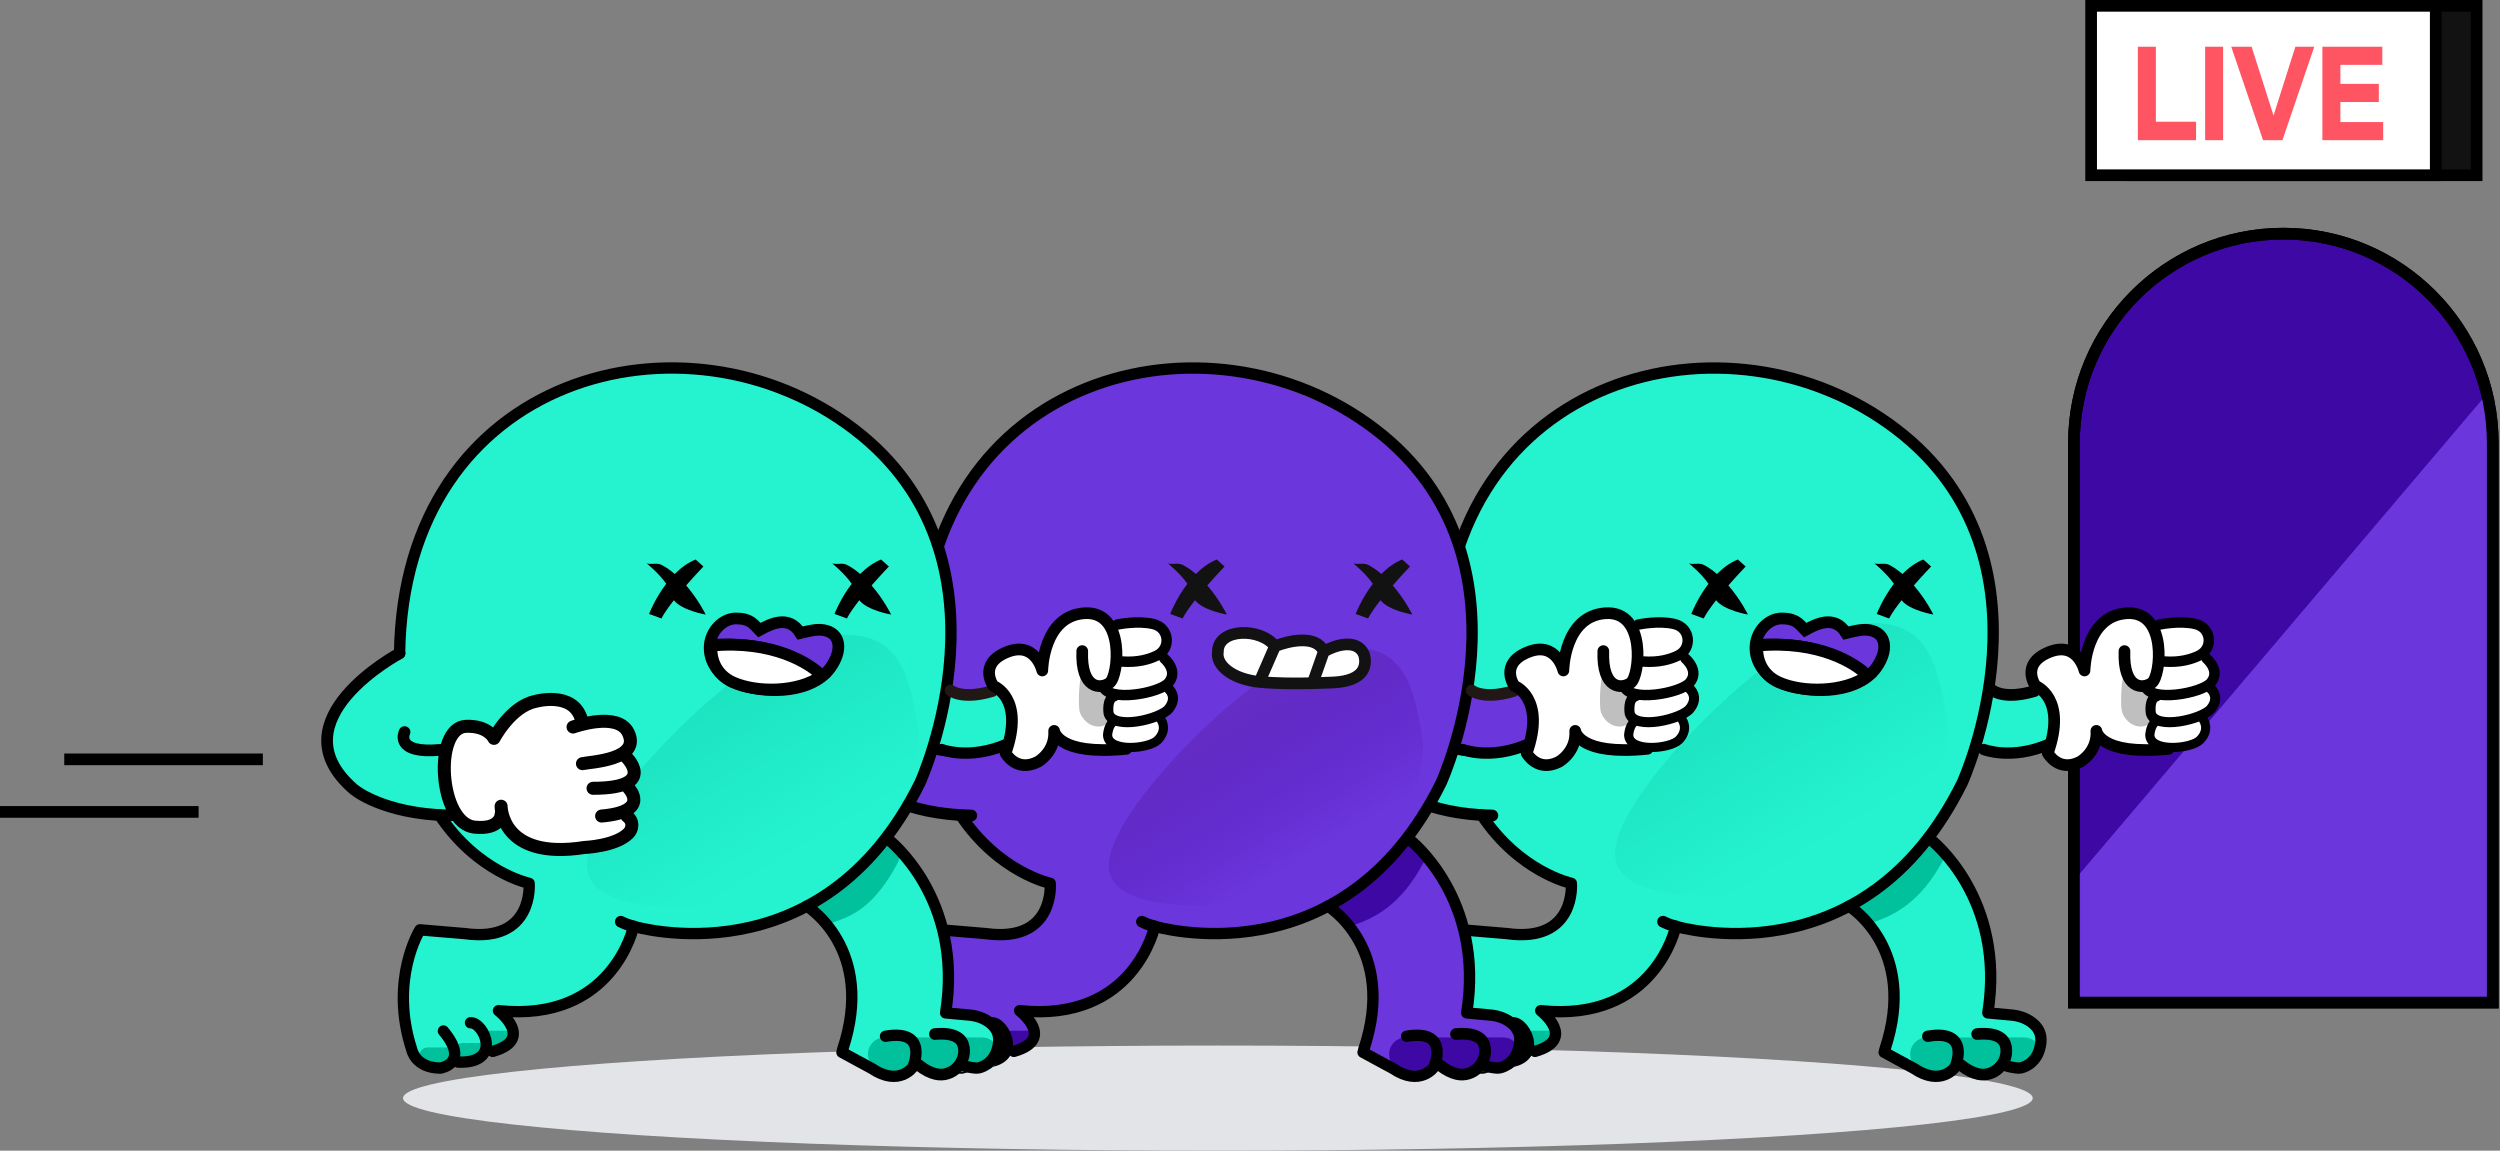 <svg width="100%" height="100%" viewBox="0 0 428 197" fill="none" xmlns="http://www.w3.org/2000/svg">
<rect x="0" y="0" width="428" height="197" fill="#808080" stroke="none"/>
<ellipse cx="208.5" cy="188" rx="139.5" ry="9" fill="#E3E4E8"/>
<path d="M390.911 40C410.701 40 426.761 56.06 426.761 75.85V171.64H355.061V75.85C355.061 56.06 371.121 40 390.911 40Z" fill="#3D08A3" stroke="black" stroke-width="2" stroke-miterlimit="10"/>
<mask id="mask0_1946_38377" style="mask-type:luminance" maskUnits="userSpaceOnUse" x="355" y="40" width="72" height="132">
<path d="M390.911 40C410.701 40 426.761 56.06 426.761 75.85V171.64H355.061V75.85C355.061 56.06 371.121 40 390.911 40Z" fill="white"/>
</mask>
<g mask="url(#mask0_1946_38377)">
<path d="M439.331 51.44L347.761 159.36L347.831 179.28L441.281 182.13L439.331 51.44Z" fill="#6B36DC"/>
</g>
<path d="M390.911 40C410.701 40 426.761 56.06 426.761 75.85V171.64H355.061V75.85C355.061 56.06 371.121 40 390.911 40Z" stroke="black" stroke-width="2" stroke-miterlimit="10"/>
<path d="M356.849 112.386L352.779 111.246L349.219 112.446L347.969 116.346L351.289 119.866L350.579 128.926L353.299 130.986L356.489 130.166L358.359 127.966L358.909 125.116L361.309 127.426L366.189 128.176H371.279L376.629 126.696L377.369 125.636L377.259 123.316L378.519 121.336L379.109 119.736L378.489 117.906L379.109 115.346L378.129 113.826L377.769 112.746L378.109 109.926L377.609 108.006L373.909 106.566H369.689L368.169 106.766L366.189 105.256H362.529L360.299 105.886L359.519 107.856L357.579 111.226L356.849 112.386Z" fill="white"/>
<path d="M368.679 119.206C369.369 121.026 368.969 123.626 367.409 124.216C365.849 124.806 364.019 123.816 363.329 121.996C362.929 120.946 363.189 116.286 363.609 115.436C363.919 114.806 364.239 117.886 364.909 117.626C366.469 117.036 367.989 117.386 368.679 119.206Z" fill="#BFBFBF"/>
<path d="M321.779 71.446L303.149 63.916L285.959 63.556L276.109 66.116L268.309 69.966L260.959 75.706L252.969 86.366L248.369 98.776L246.859 111.866L236.039 121.506L234.649 130.676L238.959 135.096L247.499 139.456L255.519 139.626L263.009 126.416L266.239 121.516L271.589 119.216L275.649 120.336L277.979 123.146L286.049 124.246L286.879 133.936L289.189 119.026L284.749 118.216L280.979 118.986L268.239 115.896L260.979 117.916L255.529 139.626L254.819 141.146L261.609 147.696L269.049 151.236L267.259 157.806L262.579 159.846L250.359 159.196L247.599 168.776L249.319 180.606L253.879 182.866L265.799 178.386L264.819 173.986L275.979 171.536L281.989 167.416L286.939 158.596L303.849 159.916L316.599 155.146L321.959 161.196L324.299 168.096L322.609 180.176L330.599 184.206L335.719 182.346L340.019 183.946L347.699 182.776L349.299 177.006L346.929 174.476L340.339 173.406L340.879 168.296C340.879 168.296 340.019 148.956 330.589 143.766L338.439 128.186L344.759 129.386L350.759 127.436L351.319 120.776L348.349 118.306L341.179 118.206L341.159 104.976L336.449 86.386L328.939 77.176L321.809 71.456L321.779 71.446Z" fill="#25F3CF"/>
<path d="M320 155.5C322.834 154.5 326.9 152.8 330.5 146" stroke="#00C19C" stroke-width="5" stroke-linecap="round"/>
<path d="M333.232 122.688C334.927 132.423 324.128 149.455 314.549 151.123C304.97 152.791 278.259 156.745 276.564 147.01C274.869 137.275 303.24 109.75 312.819 108.082C329.787 102.903 331.537 112.954 333.232 122.688Z" fill="url(#paint0_linear_1946_38377)"/>
<path d="M286.899 158.586C286.899 158.586 285.809 158.366 284.709 157.796" stroke="black" stroke-width="2" stroke-linecap="round" stroke-linejoin="round"/>
<path d="M299.249 105.216C299.249 105.216 298.019 102.686 295.899 100.226C297.479 98.416 298.859 96.986 298.859 96.986L297.519 95.786C296.149 96.346 294.959 97.246 293.949 98.266C293.269 97.686 292.549 97.166 291.769 96.746C290.919 96.286 290.129 96.686 289.159 96.466C289.159 96.466 291.229 98.116 292.489 99.946C290.539 102.496 289.549 105.106 289.549 105.106L291.669 105.886C292.099 105.026 292.899 103.906 293.799 102.756C295.149 104.516 299.259 105.216 299.259 105.216H299.249Z" fill="black"/>
<path d="M330.999 105.216C330.999 105.216 329.769 102.686 327.649 100.226C329.229 98.416 330.609 96.986 330.609 96.986L329.269 95.786C327.899 96.346 326.709 97.246 325.699 98.266C325.019 97.686 324.299 97.166 323.519 96.746C322.669 96.286 321.879 96.686 320.909 96.466C320.909 96.466 322.979 98.116 324.239 99.946C322.289 102.496 321.299 105.106 321.299 105.106L323.419 105.886C323.849 105.026 324.649 103.906 325.549 102.756C326.899 104.516 331.009 105.216 331.009 105.216H330.999Z" fill="black"/>
<path d="M254.849 179.326H251.639C250.85 179.326 250.209 179.966 250.209 180.756C250.209 181.546 250.85 182.186 251.639 182.186H254.849C255.639 182.186 256.279 181.546 256.279 180.756C256.279 179.966 255.639 179.326 254.849 179.326Z" fill="#00C19C"/>
<path d="M260.879 178.566H257.669C256.879 178.566 256.239 179.207 256.239 179.996C256.239 180.786 256.879 181.426 257.669 181.426H260.879C261.669 181.426 262.309 180.786 262.309 179.996C262.309 179.207 261.669 178.566 260.879 178.566Z" fill="#00C19C"/>
<path d="M265.239 176.466H262.029C261.239 176.466 260.599 177.107 260.599 177.896C260.599 178.686 261.239 179.326 262.029 179.326H265.239C266.029 179.326 266.669 178.686 266.669 177.896C266.669 177.107 266.029 176.466 265.239 176.466Z" fill="#00C19C"/>
<path d="M253.649 139.516C260.169 149.356 269.019 151.226 269.019 151.226C269.019 151.226 269.889 161.456 258.039 159.836L250.329 159.186C250.329 159.186 245.009 167.656 248.919 179.686C248.919 179.686 249.519 182.856 253.849 182.856C253.849 182.856 258.959 182.036 254.339 176.506" stroke="black" stroke-width="1.94" stroke-linecap="round" stroke-linejoin="round"/>
<path d="M346.559 177.616H329.879C328.305 177.616 327.029 178.892 327.029 180.466V180.476C327.029 182.05 328.305 183.326 329.879 183.326H346.559C348.133 183.326 349.409 182.05 349.409 180.476V180.466C349.409 178.892 348.133 177.616 346.559 177.616Z" fill="#00C19C"/>
<path d="M262.789 179.996C270.079 177.916 263.769 173.026 263.769 173.026C283.429 175.096 286.899 158.586 286.899 158.586C286.899 158.586 319.039 168.196 335.939 133.996C335.939 133.996 353.479 95.586 324.719 73.546C295.979 51.516 247.499 63.896 246.839 111.856" stroke="black" stroke-width="1.94" stroke-linecap="round" stroke-linejoin="round"/>
<path d="M338.489 177.026C342.079 176.706 343.229 177.946 343.439 179.336C343.849 182.056 341.329 184.486 338.649 183.876C337.779 183.676 336.789 183.216 335.689 182.326" stroke="black" stroke-width="2" stroke-linecap="round" stroke-linejoin="round"/>
<path d="M330.029 177.406C337.569 176.106 334.719 182.676 334.719 182.676C334.719 182.676 332.359 186.086 327.679 182.926L322.569 180.156" stroke="black" stroke-width="1.94" stroke-linecap="round" stroke-linejoin="round"/>
<path d="M343.099 182.396C344.049 182.656 344.879 182.826 345.599 182.856C346.319 182.886 348.439 182.126 349.149 179.686C349.579 178.196 349.709 176.476 347.829 175.046C346.829 174.286 345.599 173.886 344.359 173.776L340.319 173.406C343.449 153.686 330.569 143.766 330.569 143.766" stroke="black" stroke-width="1.94" stroke-linecap="round" stroke-linejoin="round"/>
<path d="M341.149 118.207C341.149 118.207 343.149 119.867 348.319 118.307" stroke="black" stroke-width="2" stroke-miterlimit="10" stroke-linecap="round"/>
<path d="M339.629 128.317C339.629 128.317 344.349 130.177 350.729 127.437" stroke="black" stroke-width="1.94" stroke-linecap="round" stroke-linejoin="round"/>
<path d="M377.259 123.316C377.259 123.316 378.379 124.926 376.639 126.696C375.139 128.216 368.109 128.856 368.049 125.826C368.049 125.826 368.189 123.646 369.409 123.436" fill="white"/>
<path d="M377.259 123.316C377.259 123.316 378.379 124.926 376.639 126.696C375.139 128.216 368.109 128.856 368.049 125.826C368.049 125.826 368.189 123.646 369.409 123.436" stroke="black" stroke-width="1.57" stroke-linecap="round" stroke-linejoin="round"/>
<path d="M363.709 111.467C363.469 117.987 366.829 118.037 368.389 116.917C369.949 115.797 371.149 104.507 364.069 104.987C356.989 105.467 356.869 114.787 356.869 114.787C356.869 114.787 355.669 109.627 350.739 111.667C345.809 113.707 348.489 117.427 348.489 117.427C348.489 117.427 353.949 119.467 350.579 128.937C350.579 128.937 352.419 132.327 356.139 130.407C356.139 130.407 359.139 128.727 358.899 125.127C358.899 125.127 359.419 129.397 371.269 128.197" stroke="black" stroke-width="2" stroke-linecap="round" stroke-linejoin="round"/>
<path d="M369.689 106.926C369.689 106.926 373.189 106.176 375.909 106.846C378.629 107.516 378.939 111.026 376.499 112.226C375.129 112.896 373.169 113.446 370.539 113.256" stroke="black" stroke-width="1.79" stroke-linecap="round" stroke-linejoin="round"/>
<path d="M377.769 112.746C377.769 112.746 380.259 114.846 378.469 116.906C376.919 118.686 368.059 120.336 367.219 117.376" stroke="black" stroke-width="1.79" stroke-linecap="round" stroke-linejoin="round"/>
<path d="M378.489 117.906C378.489 117.906 380.169 119.276 378.519 121.346C377.099 123.126 368.989 125.076 368.219 122.116C368.219 122.116 367.819 119.656 369.209 119.216" stroke="black" stroke-width="1.72" stroke-linecap="round" stroke-linejoin="round"/>
<path d="M316.56 155.126C316.56 155.126 328.44 162.406 322.69 179.676" stroke="black" stroke-width="1.94" stroke-linecap="round" stroke-linejoin="round"/>
<path d="M246.839 111.856C246.839 111.856 225.339 123.276 238.939 135.086C238.939 135.086 243.789 139.366 255.499 139.616" stroke="black" stroke-width="2" stroke-linecap="round" stroke-linejoin="round"/>
<path d="M247.69 125.326C247.69 125.326 245.84 129.116 253.85 128.376" stroke="black" stroke-width="2" stroke-linecap="round" stroke-linejoin="round"/>
<path d="M258.979 175.096C261.259 174.966 264.579 182.126 256.859 181.836" stroke="black" stroke-width="1.94" stroke-linecap="round" stroke-linejoin="round"/>
<path d="M267.64 112.386L263.56 111.246L260 112.446L258.75 116.346L262.08 119.866L261.37 128.926L264.09 130.986L267.28 130.166L269.14 127.966L269.69 125.116L272.1 127.426L276.97 128.176H282.06L287.42 126.696L288.16 125.636L288.04 123.316L289.3 121.336L289.9 119.736L289.27 117.906L289.9 115.346L288.91 113.826L288.55 112.746L288.89 109.926L288.39 108.006L284.7 106.566H280.48L278.95 106.766L276.97 105.256H273.31L271.09 105.886L270.3 107.856L268.37 111.226L267.64 112.386Z" fill="white"/>
<path d="M279.46 119.206C280.15 121.026 279.75 123.626 278.19 124.216C276.63 124.806 274.8 123.816 274.11 121.996C273.71 120.946 273.97 116.286 274.39 115.436C274.7 114.806 275.02 117.886 275.69 117.626C277.25 117.036 278.77 117.386 279.46 119.206Z" fill="#BFBFBF"/>
<path d="M232.559 71.446L213.929 63.916L196.739 63.556L186.889 66.116L179.089 69.966L171.739 75.706L163.749 86.366L159.149 98.776L157.639 111.866L146.819 121.506L145.429 130.676L149.739 135.096L158.279 139.456L166.299 139.626L174.429 134.976L182.069 130.746L173.789 126.416L177.019 121.516L182.369 119.216L186.429 120.336L188.759 123.146L196.829 124.246L197.659 133.936L196.819 142.696L207.839 123.326L196.619 119.016L192.869 109.936L171.009 119.216L166.309 139.616L165.599 141.136L172.389 147.686L179.829 151.226L178.039 157.796L173.359 159.836L161.139 159.186L158.379 168.766L160.099 180.596L164.659 182.856L176.579 178.376L175.599 173.976L186.759 171.526L192.769 167.406L197.719 158.586L214.629 159.906L227.379 155.136L232.739 161.186L235.079 168.086L233.389 180.166L241.379 184.196L246.499 182.336L250.799 183.936L258.479 182.766L260.079 176.996L257.709 174.466L251.119 173.396L251.659 168.286C251.659 168.286 250.799 148.946 241.369 143.756L249.219 128.176L255.539 129.376L261.539 127.426L262.099 120.766L259.129 118.296L251.959 118.196L251.939 104.966L247.229 86.376L239.719 77.166L232.589 71.446H232.559Z" fill="#6B36DC"/>
<path d="M197.69 158.586C197.69 158.586 196.6 158.366 195.5 157.796" stroke="black" stroke-width="2" stroke-linecap="round" stroke-linejoin="round"/>
<path d="M210.039 105.216C210.039 105.216 208.809 102.686 206.689 100.226C208.269 98.416 209.649 96.986 209.649 96.986L208.309 95.786C206.939 96.346 205.749 97.246 204.739 98.266C204.059 97.686 203.339 97.166 202.559 96.746C201.709 96.286 200.919 96.686 199.949 96.466C199.949 96.466 202.019 98.116 203.279 99.946C201.329 102.496 200.339 105.106 200.339 105.106L202.459 105.886C202.889 105.026 203.689 103.906 204.589 102.756C205.939 104.516 210.049 105.216 210.049 105.216H210.039Z" fill="#121212"/>
<path d="M241.789 105.216C241.789 105.216 240.559 102.686 238.439 100.226C240.019 98.416 241.399 96.986 241.399 96.986L240.059 95.786C238.689 96.346 237.499 97.246 236.489 98.266C235.809 97.686 235.089 97.166 234.309 96.746C233.459 96.286 232.669 96.686 231.699 96.466C231.699 96.466 233.769 98.116 235.029 99.946C233.079 102.496 232.089 105.106 232.089 105.106L234.209 105.886C234.639 105.026 235.439 103.906 236.339 102.756C237.689 104.516 241.799 105.216 241.799 105.216H241.789Z" fill="#121212"/>
<path d="M165.629 179.326H162.419C161.629 179.326 160.989 179.966 160.989 180.756C160.989 181.546 161.629 182.186 162.419 182.186H165.629C166.419 182.186 167.059 181.546 167.059 180.756C167.059 179.966 166.419 179.326 165.629 179.326Z" fill="#3D08A3"/>
<path d="M171.66 178.566H168.45C167.66 178.566 167.02 179.207 167.02 179.996C167.02 180.786 167.66 181.426 168.45 181.426H171.66C172.449 181.426 173.09 180.786 173.09 179.996C173.09 179.207 172.449 178.566 171.66 178.566Z" fill="#3D08A3"/>
<path d="M176.029 176.466H172.819C172.029 176.466 171.389 177.107 171.389 177.896C171.389 178.686 172.029 179.326 172.819 179.326H176.029C176.819 179.326 177.459 178.686 177.459 177.896C177.459 177.107 176.819 176.466 176.029 176.466Z" fill="#3D08A3"/>
<path d="M164.43 139.517C170.95 149.357 179.8 151.227 179.8 151.227C179.8 151.227 180.67 161.457 168.82 159.837L161.11 159.187C161.11 159.187 155.79 167.657 159.7 179.687C159.7 179.687 160.3 182.857 164.63 182.857C164.63 182.857 169.74 182.037 165.12 176.507" stroke="black" stroke-width="1.94" stroke-linecap="round" stroke-linejoin="round"/>
<path d="M231 156C233.833 155 237.9 153.3 241.5 146.5" stroke="#3D08A3" stroke-width="5" stroke-linecap="round"/>
<path d="M257.349 177.616H240.669C239.095 177.616 237.819 178.892 237.819 180.466V180.476C237.819 182.05 239.095 183.326 240.669 183.326H257.349C258.923 183.326 260.199 182.05 260.199 180.476V180.466C260.199 178.892 258.923 177.616 257.349 177.616Z" fill="#3D08A3"/>
<path d="M173.579 179.996C180.869 177.916 174.559 173.026 174.559 173.026C194.219 175.096 197.689 158.586 197.689 158.586C197.689 158.586 229.829 168.196 246.729 133.996C246.729 133.996 264.269 95.586 235.509 73.546C206.769 51.516 158.289 63.896 157.629 111.856" stroke="black" stroke-width="1.94" stroke-linecap="round" stroke-linejoin="round"/>
<path d="M249.269 177.026C252.859 176.706 254.009 177.946 254.219 179.336C254.629 182.056 252.109 184.486 249.429 183.876C248.559 183.676 247.569 183.216 246.469 182.326" stroke="black" stroke-width="2" stroke-linecap="round" stroke-linejoin="round"/>
<path d="M240.81 177.406C248.35 176.106 245.5 182.676 245.5 182.676C245.5 182.676 243.14 186.086 238.46 182.926L233.35 180.156" stroke="black" stroke-width="1.94" stroke-linecap="round" stroke-linejoin="round"/>
<path d="M253.88 182.397C254.83 182.657 255.66 182.827 256.38 182.857C257.1 182.887 259.22 182.127 259.93 179.687C260.36 178.197 260.49 176.477 258.61 175.047C257.61 174.287 256.38 173.887 255.14 173.777L251.1 173.407C254.23 153.687 241.35 143.767 241.35 143.767" stroke="black" stroke-width="1.94" stroke-linecap="round" stroke-linejoin="round"/>
<path d="M251.939 118.206C251.939 118.206 253.939 119.866 259.109 118.306" stroke="#211815" stroke-width="2" stroke-miterlimit="10" stroke-linecap="round"/>
<path d="M250.419 128.317C250.419 128.317 255.139 130.177 261.519 127.437" stroke="black" stroke-width="1.94" stroke-linecap="round" stroke-linejoin="round"/>
<path d="M288.04 123.316C288.04 123.316 289.16 124.926 287.42 126.696C285.92 128.216 278.89 128.856 278.83 125.826C278.83 125.826 278.97 123.646 280.19 123.436" fill="white"/>
<path d="M288.04 123.316C288.04 123.316 289.16 124.926 287.42 126.696C285.92 128.216 278.89 128.856 278.83 125.826C278.83 125.826 278.97 123.646 280.19 123.436" stroke="black" stroke-width="1.57" stroke-linecap="round" stroke-linejoin="round"/>
<path d="M274.489 111.467C274.249 117.987 277.609 118.037 279.169 116.917C280.729 115.797 281.929 104.507 274.849 104.987C267.769 105.467 267.649 114.787 267.649 114.787C267.649 114.787 266.449 109.627 261.519 111.667C256.589 113.707 259.269 117.427 259.269 117.427C259.269 117.427 264.729 119.467 261.359 128.937C261.359 128.937 263.199 132.327 266.919 130.407C266.919 130.407 269.919 128.727 269.679 125.127C269.679 125.127 270.199 129.397 282.049 128.197" stroke="black" stroke-width="2" stroke-linecap="round" stroke-linejoin="round"/>
<path d="M280.479 106.926C280.479 106.926 283.979 106.176 286.699 106.846C289.419 107.516 289.729 111.026 287.289 112.226C285.919 112.896 283.959 113.446 281.329 113.256" stroke="black" stroke-width="1.79" stroke-linecap="round" stroke-linejoin="round"/>
<path d="M288.55 112.746C288.55 112.746 291.04 114.846 289.25 116.906C287.7 118.686 278.84 120.336 278 117.376" stroke="black" stroke-width="1.79" stroke-linecap="round" stroke-linejoin="round"/>
<path d="M289.269 117.906C289.269 117.906 290.949 119.276 289.299 121.346C287.879 123.126 279.769 125.076 278.999 122.116C278.999 122.116 278.599 119.656 279.989 119.216" stroke="black" stroke-width="1.72" stroke-linecap="round" stroke-linejoin="round"/>
<path d="M227.35 155.126C227.35 155.126 239.23 162.406 233.48 179.676" stroke="black" stroke-width="1.94" stroke-linecap="round" stroke-linejoin="round"/>
<path d="M157.629 111.856C157.629 111.856 136.129 123.276 149.729 135.086C149.729 135.086 154.579 139.366 166.289 139.616" stroke="black" stroke-width="2" stroke-linecap="round" stroke-linejoin="round"/>
<path d="M158.469 125.326C158.469 125.326 156.619 129.116 164.629 128.376" stroke="black" stroke-width="2" stroke-linecap="round" stroke-linejoin="round"/>
<path d="M169.759 175.096C172.039 174.966 175.359 182.126 167.639 181.836" stroke="black" stroke-width="1.94" stroke-linecap="round" stroke-linejoin="round"/>
<path d="M143.349 71.447L124.719 63.917L107.529 63.557L97.679 66.117L89.879 69.967L82.529 75.707L74.539 86.367L69.939 98.777L68.429 111.867L57.609 121.507L56.219 130.677L60.529 135.097L69.069 139.457L77.089 139.627L75.439 128.397L78.389 124.827L84.589 126.427L87.819 121.527L93.169 119.227L97.229 120.347L99.559 123.157L107.629 124.257L108.459 133.947L107.619 142.707L100.839 146.147L89.449 144.867L85.829 139.477L82.399 141.397L77.109 139.647L76.399 141.167L83.189 147.717L90.629 151.257L88.839 157.827L84.159 159.867L71.939 159.217L69.179 168.797L70.899 180.627L75.459 182.887L87.379 178.407L86.399 174.007L97.559 171.557L103.569 167.437L108.519 158.617L125.429 159.937L138.179 155.167L143.539 161.217L145.879 168.117L144.189 180.197L152.179 184.227L157.299 182.367L161.599 183.967L169.279 182.797L170.879 177.027L168.509 174.497L161.919 173.427L162.459 168.317C162.459 168.317 161.599 148.977 152.169 143.787L160.019 128.207L166.339 129.407L172.339 127.457L172.899 120.797L169.929 118.327L162.759 118.227L162.739 104.997L158.029 86.407L150.519 77.197L143.389 71.477L143.349 71.447Z" fill="#25F3CF"/>
<path d="M142 155.5C144.833 154.5 147.9 153.3 151.5 146.5" stroke="#00C19C" stroke-width="5" stroke-linecap="round"/>
<path d="M178.419 112.386L174.349 111.246L170.789 112.446L169.539 116.346L172.859 119.866L172.149 128.926L174.869 130.986L178.059 130.166L179.929 127.966L180.479 125.116L182.879 127.426L187.759 128.176H192.849L198.199 126.696L198.939 125.636L198.829 123.316L200.089 121.336L200.679 119.736L200.059 117.906L200.679 115.346L199.699 113.826L199.339 112.746L199.679 109.926L199.179 108.006L195.479 106.566H191.269L189.739 106.766L187.759 105.256H184.099L181.869 105.886L181.089 107.856L179.149 111.226L178.419 112.386Z" fill="white"/>
<path d="M157.231 124.689C158.926 134.424 148.127 151.456 138.549 153.124C128.97 154.792 102.259 158.746 100.564 149.011C98.868 139.276 127.239 111.75 136.818 110.082C153.786 104.904 155.536 114.954 157.231 124.689Z" fill="url(#paint1_linear_1946_38377)"/>
<path d="M243.462 126.018C245.065 135.223 234.854 151.329 225.796 152.906C216.739 154.483 191.481 158.222 189.878 149.017C188.275 139.812 215.102 113.784 224.16 112.207C240.205 107.31 241.859 116.813 243.462 126.018Z" fill="url(#paint2_linear_1946_38377)"/>
<path d="M84.949 125.726L81.769 124.516H79.829L77.599 125.726L76.139 129.926L77.069 136.416L79.349 140.366L82.359 141.366L84.509 141.196L86.189 140.046L88.209 143.056L93.689 145.296L98.109 145.436L104.079 144.456L107.579 142.676L108.169 140.916L107.379 139.446L108.469 136.466L107.379 133.996L108.579 132.166L107.379 129.786V128.296L107.929 125.726L106.289 124.106L103.489 123.876H100.229L98.179 121.496L95.659 119.736L93.029 119.816L89.769 120.646L87.789 122.226L85.789 124.496L84.949 125.726Z" fill="white"/>
<path d="M190.249 119.207C190.939 121.027 190.539 123.627 188.979 124.217C187.419 124.807 185.589 123.817 184.899 121.997C184.499 120.947 184.759 116.287 185.179 115.437C185.489 114.807 185.809 117.887 186.479 117.627C188.039 117.037 189.559 117.387 190.249 119.207Z" fill="#BFBFBF"/>
<path d="M108.469 158.586C108.469 158.586 107.379 158.366 106.279 157.796" stroke="black" stroke-width="2" stroke-linecap="round" stroke-linejoin="round"/>
<path d="M120.819 105.217C120.819 105.217 119.589 102.687 117.469 100.227C119.049 98.417 120.429 96.987 120.429 96.987L119.089 95.787C117.719 96.347 116.529 97.247 115.519 98.267C114.839 97.687 114.119 97.167 113.339 96.747C112.489 96.287 111.699 96.687 110.729 96.467C110.729 96.467 112.799 98.117 114.059 99.947C112.109 102.497 111.119 105.107 111.119 105.107L113.239 105.887C113.669 105.027 114.469 103.907 115.369 102.757C116.719 104.517 120.829 105.217 120.829 105.217H120.819Z" fill="black"/>
<path d="M152.569 105.217C152.569 105.217 151.339 102.687 149.219 100.227C150.799 98.417 152.179 96.987 152.179 96.987L150.839 95.787C149.469 96.347 148.279 97.247 147.269 98.267C146.589 97.687 145.869 97.167 145.089 96.747C144.239 96.287 143.449 96.687 142.479 96.467C142.479 96.467 144.549 98.117 145.809 99.947C143.859 102.497 142.869 105.107 142.869 105.107L144.989 105.887C145.419 105.027 146.219 103.907 147.119 102.757C148.469 104.517 152.579 105.217 152.579 105.217H152.569Z" fill="black"/>
<path d="M76.419 179.327H73.209C72.419 179.327 71.779 179.967 71.779 180.757C71.779 181.546 72.419 182.187 73.209 182.187H76.419C77.209 182.187 77.849 181.546 77.849 180.757C77.849 179.967 77.209 179.327 76.419 179.327Z" fill="#00C19C"/>
<path d="M82.449 178.566H79.239C78.449 178.566 77.809 179.207 77.809 179.996C77.809 180.786 78.449 181.426 79.239 181.426H82.449C83.239 181.426 83.879 180.786 83.879 179.996C83.879 179.207 83.239 178.566 82.449 178.566Z" fill="#00C19C"/>
<path d="M86.809 176.466H83.599C82.809 176.466 82.169 177.107 82.169 177.896C82.169 178.686 82.809 179.326 83.599 179.326H86.809C87.599 179.326 88.239 178.686 88.239 177.896C88.239 177.107 87.599 176.466 86.809 176.466Z" fill="#00C19C"/>
<path d="M75.219 139.517C81.739 149.357 90.589 151.227 90.589 151.227C90.589 151.227 91.459 161.457 79.609 159.837L71.899 159.187C71.899 159.187 66.579 167.657 70.489 179.687C70.489 179.687 71.089 182.857 75.419 182.857C75.419 182.857 80.529 182.037 75.909 176.507" stroke="black" stroke-width="1.94" stroke-linecap="round" stroke-linejoin="round"/>
<path d="M168.129 177.617H151.449C149.875 177.617 148.599 178.893 148.599 180.467V180.477C148.599 182.051 149.875 183.327 151.449 183.327H168.129C169.703 183.327 170.979 182.051 170.979 180.477V180.467C170.979 178.893 169.703 177.617 168.129 177.617Z" fill="#00C19C"/>
<path d="M84.359 179.996C91.649 177.916 85.339 173.026 85.339 173.026C104.999 175.096 108.469 158.586 108.469 158.586C108.469 158.586 140.609 168.196 157.509 133.996C157.509 133.996 175.049 95.587 146.289 73.546C117.549 51.507 69.069 63.886 68.409 111.856" stroke="black" stroke-width="1.94" stroke-linecap="round" stroke-linejoin="round"/>
<path d="M160.059 177.026C163.649 176.706 164.799 177.946 165.009 179.336C165.419 182.056 162.899 184.486 160.219 183.876C159.349 183.676 158.359 183.216 157.259 182.326" stroke="black" stroke-width="2" stroke-linecap="round" stroke-linejoin="round"/>
<path d="M151.599 177.407C159.139 176.107 156.289 182.677 156.289 182.677C156.289 182.677 153.929 186.087 149.249 182.927L144.139 180.157" stroke="black" stroke-width="1.94" stroke-linecap="round" stroke-linejoin="round"/>
<path d="M164.669 182.397C165.619 182.657 166.449 182.827 167.169 182.857C167.889 182.887 170.009 182.127 170.719 179.687C171.149 178.197 171.279 176.477 169.399 175.047C168.399 174.287 167.169 173.887 165.929 173.777L161.889 173.407C165.019 153.687 152.139 143.767 152.139 143.767" stroke="black" stroke-width="1.94" stroke-linecap="round" stroke-linejoin="round"/>
<path d="M162.729 118.207C162.729 118.207 164.729 119.867 169.899 118.307" stroke="#211815" stroke-width="2" stroke-miterlimit="10" stroke-linecap="round"/>
<path d="M161.199 128.317C161.199 128.317 165.919 130.177 172.299 127.437" stroke="black" stroke-width="1.94" stroke-linecap="round" stroke-linejoin="round"/>
<path d="M198.829 123.316C198.829 123.316 199.949 124.926 198.209 126.696C196.709 128.216 189.679 128.856 189.619 125.826C189.619 125.826 189.759 123.646 190.979 123.436" fill="white"/>
<path d="M198.829 123.316C198.829 123.316 199.949 124.926 198.209 126.696C196.709 128.216 189.679 128.856 189.619 125.826C189.619 125.826 189.759 123.646 190.979 123.436" stroke="black" stroke-width="1.57" stroke-linecap="round" stroke-linejoin="round"/>
<path d="M185.279 111.467C185.039 117.987 188.399 118.037 189.959 116.917C191.519 115.797 192.719 104.507 185.639 104.987C178.559 105.467 178.439 114.787 178.439 114.787C178.439 114.787 177.239 109.627 172.309 111.667C167.379 113.707 170.059 117.427 170.059 117.427C170.059 117.427 175.519 119.467 172.149 128.937C172.149 128.937 173.989 132.327 177.709 130.407C177.709 130.407 180.709 128.727 180.469 125.127C180.469 125.127 180.989 129.397 192.839 128.197" stroke="black" stroke-width="2" stroke-linecap="round" stroke-linejoin="round"/>
<path d="M191.269 106.927C191.269 106.927 194.769 106.177 197.489 106.847C200.209 107.517 200.519 111.027 198.079 112.227C196.709 112.897 194.749 113.447 192.119 113.257" stroke="black" stroke-width="1.79" stroke-linecap="round" stroke-linejoin="round"/>
<path d="M199.339 112.747C199.339 112.747 201.829 114.847 200.039 116.907C198.489 118.687 189.629 120.337 188.789 117.377" stroke="black" stroke-width="1.79" stroke-linecap="round" stroke-linejoin="round"/>
<path d="M200.059 117.906C200.059 117.906 201.739 119.276 200.089 121.346C198.669 123.126 190.559 125.076 189.789 122.116C189.789 122.116 189.389 119.656 190.779 119.216" stroke="black" stroke-width="1.72" stroke-linecap="round" stroke-linejoin="round"/>
<path d="M138.129 155.126C138.129 155.126 150.009 162.406 144.259 179.676" stroke="black" stroke-width="1.94" stroke-linecap="round" stroke-linejoin="round"/>
<path d="M68.409 111.856C68.409 111.856 46.909 123.276 60.509 135.086C60.509 135.086 65.359 139.366 77.069 139.616" stroke="black" stroke-width="2" stroke-linecap="round" stroke-linejoin="round"/>
<path d="M69.259 125.327C69.259 125.327 67.409 129.117 75.419 128.377" stroke="black" stroke-width="2" stroke-linecap="round" stroke-linejoin="round"/>
<path d="M85.789 139.447C85.789 139.447 85.759 142.067 81.239 141.607C75.129 140.987 74.159 124.567 79.769 124.347C83.569 124.197 84.569 126.407 84.569 126.407C84.569 126.407 87.409 120.977 91.629 120.087C91.629 120.087 98.119 118.237 99.529 123.137" stroke="black" stroke-width="2.23" stroke-linecap="round" stroke-linejoin="round"/>
<path d="M98.109 124.466C98.109 124.466 105.729 121.706 107.549 125.426C109.839 130.106 101.049 130.436 99.719 130.736" stroke="black" stroke-width="2.23" stroke-linecap="round" stroke-linejoin="round"/>
<path d="M106.939 129.376C106.909 129.216 113.119 134.956 101.529 134.956" stroke="black" stroke-width="2.23" stroke-linecap="round" stroke-linejoin="round"/>
<path d="M85.789 138.026C85.789 138.026 85.749 147.336 100.069 145.086C100.069 145.086 105.389 144.876 107.579 142.676C108.309 141.946 108.529 140.606 107.329 139.706" stroke="black" stroke-width="2.23" stroke-linecap="round" stroke-linejoin="round"/>
<path d="M107.649 134.966C107.649 134.966 111.499 138.966 102.999 139.706" stroke="black" stroke-width="2.23" stroke-linecap="round" stroke-linejoin="round"/>
<path d="M80.549 175.096C82.829 174.966 86.149 182.126 78.429 181.836" stroke="black" stroke-width="1.94" stroke-linecap="round" stroke-linejoin="round"/>
<rect x="365" y="1" width="59" height="29" fill="#121212" stroke="black" stroke-width="2"/>
<rect x="358" y="1" width="59" height="29" fill="white" stroke="black" stroke-width="2"/>
<path d="M11 130H45" stroke="black" stroke-width="2"/>
<path d="M0 139H34" stroke="black" stroke-width="2"/>
<path d="M366 8V24H375.966V20.839H369.08V8H366Z" fill="#FF5461"/>
<path d="M377.517 8V24H380.597V8H377.517Z" fill="#FF5461"/>
<path d="M392.969 8L389.229 19.779L385.473 8H381.987L387.436 24H390.752L396.2 8H392.969Z" fill="#FF5461"/>
<path d="M397.594 24H408V20.898H400.673V17.463H407.255V14.361H400.673V11.102H407.848V8H397.594V24Z" fill="#FF5461"/>
<path d="M140.999 107.876C143.999 108.376 144.267 111.376 142.177 114.306C141.749 114.906 141.234 115.428 140.651 115.876C136.646 118.957 129.44 118.614 125.443 116.667C122.416 115.193 121.325 112.651 121.511 110.457C121.718 108.001 123.739 105.884 126 105.88C128.5 105.88 129 106.88 129.999 107.876C131.832 106.876 134.999 105.176 136.999 108.376C138.999 107.876 139.999 107.71 140.999 107.876Z" fill="#6B36DC"/>
<path d="M140.651 115.876C136.646 118.957 129.44 118.614 125.443 116.667C122.416 115.193 121.325 112.651 121.511 110.457M140.651 115.876C141.234 115.428 141.749 114.906 142.177 114.306C144.267 111.376 143.999 108.376 140.999 107.876C139.999 107.71 138.999 107.876 136.999 108.376C134.999 105.176 131.832 106.876 129.999 107.876C129 106.88 128.5 105.88 126 105.88C123.739 105.884 121.718 108.001 121.511 110.457M140.651 115.876C138.648 113.671 132.016 109.5 121.511 110.457" stroke="black" stroke-width="2"/>
<path d="M140.71 115.682C136.669 118.61 129.47 118.611 125.473 116.807C122.445 115.44 121.635 112.599 121.837 110.532C132.386 109.558 138.715 113.619 140.71 115.682Z" fill="white" stroke="black" stroke-width="2"/>
<path d="M320.042 107.876C323.042 108.376 323.31 111.376 321.22 114.306C320.792 114.906 320.277 115.428 319.694 115.876C315.689 118.957 308.483 118.614 304.486 116.667C301.459 115.193 300.368 112.651 300.554 110.457C300.761 108.001 302.782 105.884 305.043 105.88C307.543 105.88 308.043 106.88 309.042 107.876C310.875 106.876 314.042 105.176 316.042 108.376C318.042 107.876 319.042 107.71 320.042 107.876Z" fill="#6B36DC"/>
<path d="M319.694 115.876C315.689 118.957 308.483 118.614 304.486 116.667C301.459 115.193 300.368 112.651 300.554 110.457M319.694 115.876C320.277 115.428 320.792 114.906 321.22 114.306C323.31 111.376 323.042 108.376 320.042 107.876C319.042 107.71 318.042 107.876 316.042 108.376C314.042 105.176 310.875 106.876 309.042 107.876C308.043 106.88 307.543 105.88 305.043 105.88C302.782 105.884 300.761 108.001 300.554 110.457M319.694 115.876C317.691 113.671 311.059 109.5 300.554 110.457" stroke="black" stroke-width="2"/>
<path d="M319.753 115.682C315.712 118.61 308.513 118.611 304.516 116.807C301.488 115.44 300.678 112.599 300.88 110.532C311.429 109.558 317.758 113.619 319.753 115.682Z" fill="white" stroke="black" stroke-width="2"/>
<path d="M208.501 111.567C208.501 107.5 215.849 107.408 218.278 110.637C220.556 109.705 225.415 108.588 226.63 111.568C228.528 110.43 232.285 109.268 233.5 112C234.006 113.656 233.918 116.597 228.148 116.845C227.12 116.889 225.961 116.934 224.731 116.964C221.823 117.034 218.519 117.024 215.62 116.744C211.145 116.311 208.106 113.99 208.501 111.567Z" fill="white"/>
<path d="M218.278 110.637C215.849 107.408 208.501 107.5 208.501 111.567C208.106 113.99 211.145 116.311 215.62 116.744M218.278 110.637C220.556 109.705 225.415 108.588 226.63 111.568M218.278 110.637L215.62 116.744M226.63 111.568C228.528 110.43 232.285 109.268 233.5 112C234.006 113.656 233.918 116.597 228.148 116.845C227.12 116.889 225.961 116.934 224.731 116.964M226.63 111.568L224.731 116.964M215.62 116.744C218.519 117.024 221.823 117.034 224.731 116.964" stroke="#121212" stroke-width="2"/>
<defs>
<linearGradient id="paint0_linear_1946_38377" x1="307.654" y1="105.646" x2="326.001" y2="136.261" gradientUnits="userSpaceOnUse">
<stop stop-color="#11CFAE" stop-opacity="0.5"/>
<stop offset="1" stop-color="#11CFAE" stop-opacity="0"/>
</linearGradient>
<linearGradient id="paint1_linear_1946_38377" x1="131.653" y1="107.646" x2="150.001" y2="138.262" gradientUnits="userSpaceOnUse">
<stop stop-color="#11CFAE" stop-opacity="0.5"/>
<stop offset="1" stop-color="#11CFAE" stop-opacity="0"/>
</linearGradient>
<linearGradient id="paint2_linear_1946_38377" x1="219.276" y1="109.903" x2="236.625" y2="138.853" gradientUnits="userSpaceOnUse">
<stop stop-color="#6730C2"/>
<stop offset="1" stop-color="#4C10AF" stop-opacity="0"/>
</linearGradient>
</defs>
</svg>
